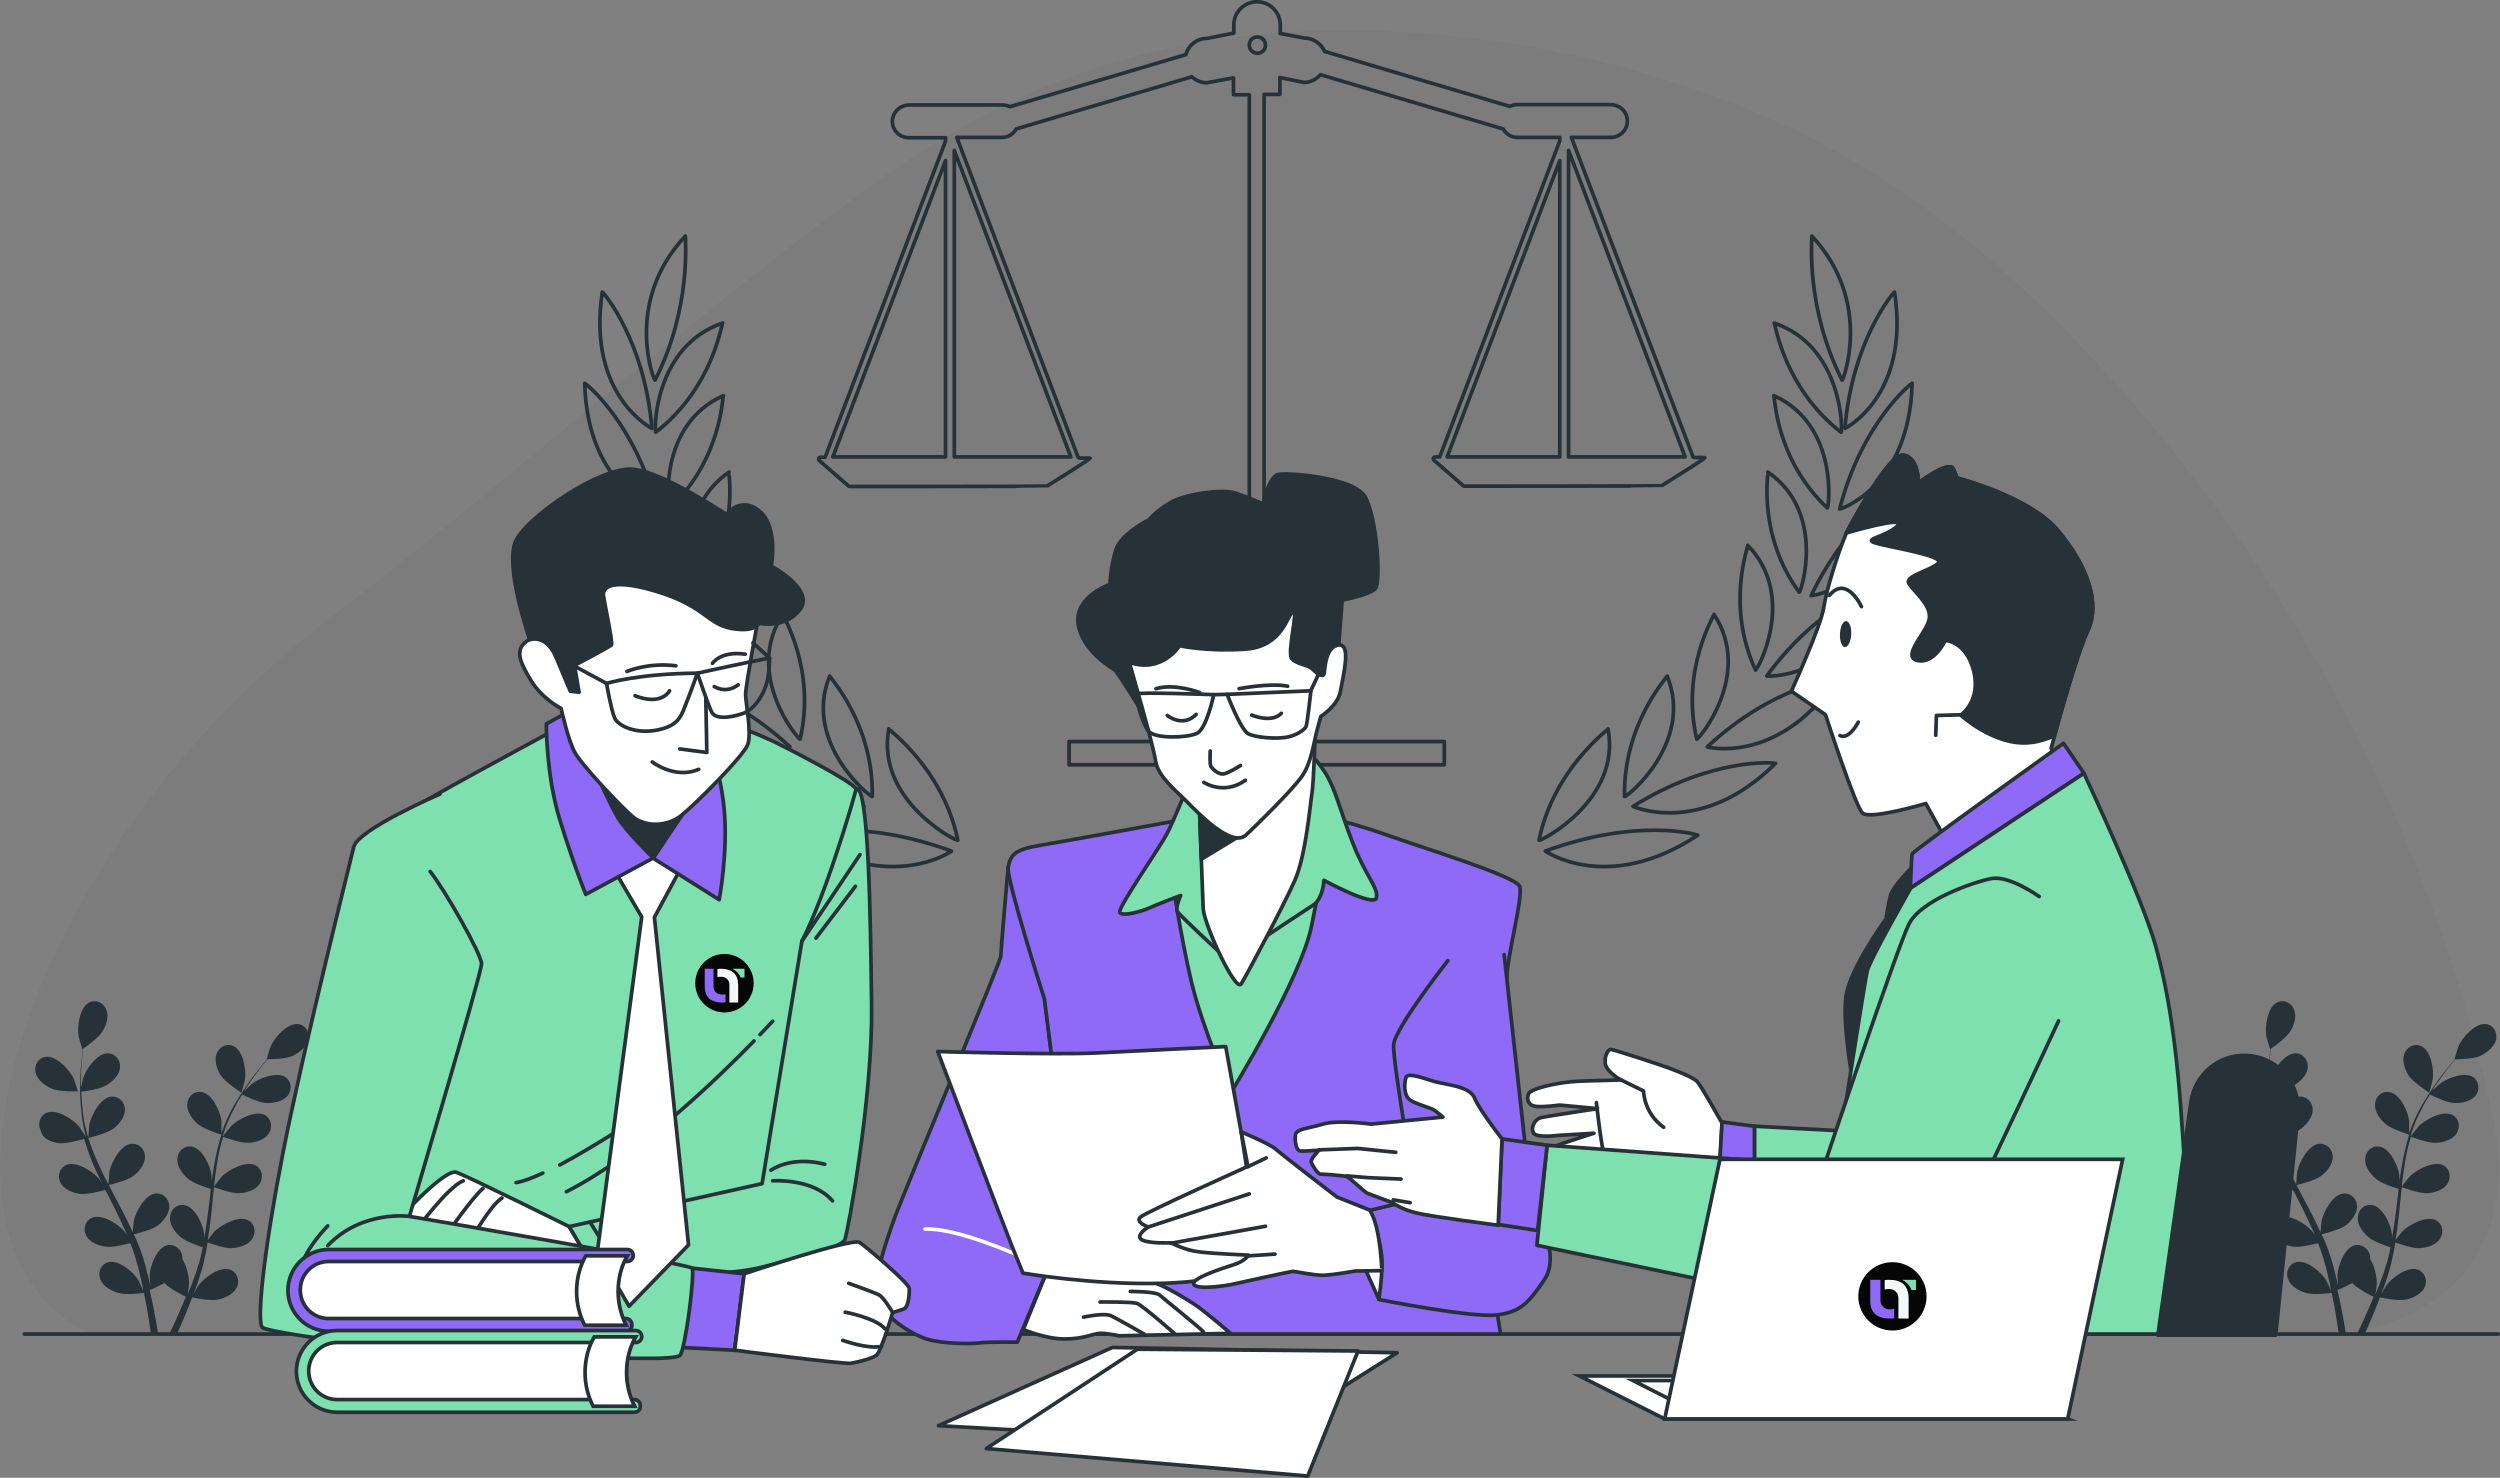 <svg width="675" height="399" viewBox="0 0 675 399" fill="none" xmlns="http://www.w3.org/2000/svg">
<rect x="0" y="0" width="675" height="399" fill="#808080" stroke="none"/>
<g clip-path="url(#clip0_5409_25685)">
<g opacity="0.25">
<path opacity="0.17" d="M626.813 180.719C607.329 146.288 583.188 114.71 555.435 86.842C525.401 56.786 494.797 36.432 455.354 23.306C428.647 14.366 400.799 9.325 372.761 8.374C320.677 6.567 277.718 19.026 234.948 50.319C189.137 83.894 146.272 121.844 101.602 157.131C96.945 160.84 92.287 164.454 87.535 168.069C9.599 227.895 -28.228 334.327 24.426 360.293H630.9C630.9 360.293 686.025 357.344 672.434 298.089C662.929 256.429 647.437 217.052 626.813 180.719Z" fill="#263238"/>
</g>
<path d="M13.876 293.899C15.967 294.85 21.005 294.659 21.005 294.659C21.099 294.659 19.959 291.331 19.864 291.14C18.723 288.858 15.207 284.958 12.355 285.338C10.264 285.624 9.124 287.716 9.599 289.619C10.075 291.616 12.165 293.138 13.876 293.899Z" fill="#263238"/>
<path d="M15.683 308.644C17.869 308.929 22.336 307.597 22.716 307.502C23.476 310.07 24.332 312.543 25.472 315.111C26.138 316.538 26.803 317.965 27.468 319.391C27.088 318.821 26.708 318.25 26.613 318.155C24.902 316.158 20.53 313.399 17.869 314.541C15.968 315.397 15.398 317.679 16.348 319.391C17.299 321.199 19.675 322.055 21.576 322.34C23.476 322.625 27.373 321.579 28.419 321.294C28.704 321.864 28.989 322.34 29.274 322.911C30.605 325.479 31.935 328.142 33.076 330.71C33.551 331.661 33.931 332.517 34.311 333.468C33.931 332.897 33.646 332.517 33.551 332.422C31.84 330.425 27.468 327.666 24.807 328.808C22.906 329.664 22.336 331.946 23.286 333.658C24.237 335.466 26.613 336.322 28.514 336.607C30.32 336.892 33.931 335.941 35.167 335.656C35.547 336.607 35.927 337.558 36.212 338.509C36.402 339.175 36.688 339.746 36.782 340.411C36.973 341.077 37.163 341.743 37.353 342.314C37.638 343.55 37.923 344.787 38.208 346.023C38.398 346.879 38.588 347.64 38.683 348.496C38.303 347.545 37.448 345.833 37.353 345.643C36.022 343.455 32.03 340.031 29.274 340.792C27.278 341.267 26.328 343.455 27.088 345.357C27.753 347.26 29.939 348.496 31.84 349.067C33.836 349.733 38.398 349.162 38.873 349.067C39.159 350.398 39.349 351.73 39.634 352.966C40.109 355.725 40.489 358.103 40.774 360.195H42.675C42.39 358.007 41.915 355.534 41.345 352.586C41.059 351.254 40.774 349.733 40.394 348.306C40.774 348.211 42.675 347.355 44.386 346.404C45.907 348.021 49.613 349.923 50.184 350.113C49.709 351.349 49.138 352.586 48.663 353.727C47.617 356.105 46.667 358.293 45.717 360.1H47.808C48.568 358.388 49.423 356.486 50.279 354.393C50.849 353.062 51.324 351.73 51.895 350.303C52.465 350.398 56.837 351.349 58.928 350.874C60.829 350.493 63.11 349.352 63.965 347.545C64.82 345.738 64.06 343.455 62.064 342.789C59.308 341.838 55.126 344.977 53.605 347.069C53.51 347.164 52.655 348.591 52.18 349.542C52.37 348.972 52.655 348.401 52.845 347.83C53.32 346.594 53.7 345.452 54.081 344.121C54.271 343.455 54.461 342.884 54.651 342.219C54.841 341.553 55.031 340.887 55.126 340.221C55.506 338.699 55.791 337.082 56.076 335.466C57.122 335.846 60.829 337.178 62.73 336.987C64.63 336.892 67.102 336.131 68.147 334.419C69.192 332.707 68.812 330.425 67.006 329.473C64.44 328.142 59.878 330.615 57.977 332.422C57.882 332.517 56.742 333.944 56.076 334.8C56.267 333.849 56.361 332.897 56.552 331.851C56.932 328.998 57.217 326.049 57.502 323.196C57.597 322.34 57.692 321.389 57.787 320.533C58.167 320.628 62.539 322.34 64.725 322.15C66.626 322.055 69.097 321.294 70.143 319.582C71.188 317.87 70.808 315.587 69.002 314.636C66.436 313.304 61.874 315.777 59.973 317.584C59.878 317.679 58.167 319.772 57.787 320.343C57.977 318.345 58.262 316.443 58.547 314.541C58.928 311.877 59.498 309.309 60.258 306.932C60.448 307.027 65.01 308.739 67.197 308.549C69.097 308.453 71.569 307.692 72.614 305.98C73.659 304.268 73.279 301.986 71.474 301.035C68.907 299.703 64.345 302.176 62.444 303.983C62.254 304.173 60.544 306.361 60.163 306.836C60.163 306.646 60.258 306.551 60.258 306.361C61.019 303.793 62.159 301.32 63.3 299.132C63.965 297.801 64.63 296.659 65.391 295.518C66.246 295.898 69.953 297.801 71.949 297.801C73.85 297.896 76.321 297.42 77.651 295.898C78.887 294.377 78.792 291.999 77.081 290.857C74.705 289.241 69.858 291.143 67.862 292.76C67.767 292.855 66.721 293.901 65.961 294.567C66.246 294.091 66.626 293.521 66.911 293.045C68.147 291.238 69.382 289.621 70.428 288.194C71.093 287.433 71.664 286.672 72.234 286.007C73.279 286.007 77.366 285.912 79.077 285.056C80.788 284.2 82.784 282.678 83.259 280.68C83.639 278.683 82.499 276.686 80.408 276.495C77.556 276.21 74.135 280.11 73.089 282.487C72.994 282.678 71.949 286.007 72.044 286.007H72.139C71.569 286.577 70.998 287.338 70.428 288.004C69.287 289.431 68.052 290.953 66.816 292.76C65.581 294.567 64.25 296.564 63.015 298.752C61.779 300.939 60.639 303.412 59.783 305.98V306.076C59.783 305.22 59.783 302.842 59.783 302.651C59.498 300.083 57.312 295.328 54.461 294.852C52.37 294.472 50.659 296.089 50.564 298.086C50.374 300.083 51.895 302.176 53.32 303.412C54.936 304.839 59.403 306.266 59.783 306.361C59.023 308.834 58.357 311.497 57.882 314.255C57.597 315.777 57.407 317.394 57.122 318.916C57.122 318.155 57.122 317.489 57.122 317.394C56.837 314.826 54.651 310.07 51.799 309.595C49.709 309.214 47.998 310.831 47.903 312.829C47.713 314.826 49.233 316.918 50.659 318.155C52.085 319.487 55.886 320.723 56.932 321.008C56.837 321.579 56.742 322.245 56.742 322.815C56.361 325.669 56.076 328.617 55.601 331.471C55.411 332.422 55.316 333.468 55.126 334.419C55.126 333.754 55.126 333.183 55.126 333.183C54.841 330.615 52.655 325.859 49.803 325.384C47.713 325.003 46.002 326.62 45.907 328.617C45.717 330.615 47.237 332.707 48.663 333.944C50.089 335.18 53.605 336.417 54.746 336.797C54.556 337.748 54.366 338.795 54.081 339.746C53.89 340.411 53.795 341.077 53.51 341.648C53.32 342.314 53.13 342.884 52.94 343.55C52.465 344.787 52.085 346.023 51.609 347.164C51.324 347.925 50.944 348.686 50.659 349.542C50.849 348.591 51.039 346.594 51.039 346.404C51.039 344.692 50.469 341.933 49.233 339.936C49.233 339.651 49.233 339.46 49.233 339.175C48.948 337.178 47.047 335.751 45.051 336.226C42.295 336.987 40.489 341.838 40.394 344.406C40.394 344.596 40.489 346.213 40.584 347.26C40.489 346.689 40.299 346.023 40.204 345.452C39.919 344.216 39.539 342.98 39.254 341.648C39.064 340.982 38.873 340.411 38.683 339.746C38.493 339.08 38.208 338.414 38.018 337.748C37.448 336.226 36.878 334.705 36.117 333.278C37.163 332.993 41.059 332.041 42.58 330.9C44.101 329.759 45.717 327.761 45.717 325.764C45.717 323.767 44.101 322.055 42.01 322.245C39.159 322.53 36.688 327.096 36.117 329.664C36.117 329.854 35.927 331.661 35.832 332.707C35.452 331.851 34.977 330.9 34.596 330.044C33.361 327.476 31.935 324.908 30.605 322.34C30.224 321.579 29.749 320.723 29.369 319.962C29.749 319.867 34.311 318.821 36.022 317.489C37.543 316.348 39.159 314.35 39.159 312.353C39.159 310.356 37.543 308.644 35.452 308.834C32.601 309.119 30.13 313.685 29.559 316.253C29.559 316.443 29.274 319.106 29.274 319.772C28.324 318.06 27.468 316.253 26.708 314.541C25.567 312.163 24.617 309.69 23.857 307.217C24.047 307.217 28.799 306.076 30.605 304.744C32.125 303.603 33.741 301.605 33.741 299.608C33.741 297.61 32.125 295.898 30.034 296.089C27.183 296.374 24.712 300.939 24.142 303.508C24.142 303.698 23.857 306.551 23.857 307.122C23.857 306.932 23.762 306.836 23.666 306.646C22.906 304.078 22.431 301.415 22.241 298.942C22.051 297.515 22.051 296.089 21.956 294.757C22.906 294.662 26.993 294.091 28.704 293.045C30.32 292.094 32.22 290.287 32.41 288.289C32.601 286.292 31.175 284.39 29.084 284.39C26.233 284.39 23.191 288.67 22.431 291.143C22.431 291.238 22.051 292.665 21.861 293.711C21.861 293.14 21.861 292.474 21.861 291.904C21.861 289.716 21.956 287.719 22.146 285.912C22.241 284.865 22.336 284.009 22.431 283.153C23.286 282.583 26.613 280.205 27.658 278.493C28.704 276.876 29.464 274.498 28.704 272.596C27.944 270.693 25.852 269.742 24.047 270.693C21.48 272.025 20.815 277.161 21.195 279.729C21.195 279.919 22.241 283.343 22.241 283.248C22.241 283.248 22.241 283.248 22.336 283.248C22.241 284.104 22.146 284.96 22.051 285.912C21.861 287.719 21.671 289.716 21.671 291.904C21.576 294.091 21.576 296.469 21.861 299.037C22.051 301.51 22.431 304.173 23.191 306.836V306.932C22.716 306.171 21.386 304.268 21.29 304.078C19.58 302.081 15.208 299.323 12.546 300.464C10.646 301.32 10.075 303.603 11.026 305.315C11.406 307.407 13.782 308.358 15.683 308.644Z" fill="#263238"/>
<path d="M65.2 295.045C65.2 295.045 66.15 291.716 66.15 291.431C66.53 288.863 65.675 283.727 63.109 282.49C61.208 281.539 59.117 282.681 58.452 284.583C57.786 286.485 58.642 288.863 59.687 290.48C60.923 292.287 65.2 295.045 65.2 295.045Z" fill="#263238"/>
<path d="M604.573 293.899C606.664 294.85 611.702 294.659 611.702 294.659C611.797 294.659 610.656 291.331 610.561 291.14C609.421 288.858 605.904 284.958 603.053 285.338C600.962 285.624 599.821 287.716 600.296 289.619C600.867 291.616 602.863 293.138 604.573 293.899Z" fill="#263238"/>
<path d="M606.38 308.644C608.566 308.929 613.033 307.597 613.413 307.502C614.174 310.07 615.029 312.543 616.17 315.111C616.835 316.538 617.5 317.965 618.166 319.391C617.785 318.821 617.405 318.25 617.31 318.155C615.599 316.158 611.227 313.399 608.566 314.541C606.665 315.397 606.095 317.679 607.045 319.391C607.996 321.199 610.372 322.055 612.273 322.34C614.174 322.625 618.071 321.579 619.116 321.294C619.401 321.864 619.686 322.34 619.971 322.911C621.302 325.479 622.633 328.142 623.773 330.71C624.248 331.661 624.628 332.517 625.009 333.468C624.628 332.897 624.343 332.517 624.248 332.422C622.538 330.425 618.166 327.666 615.504 328.808C613.603 329.664 613.033 331.946 613.984 333.658C614.934 335.466 617.31 336.322 619.211 336.607C621.017 336.892 624.629 335.941 625.864 335.656C626.244 336.607 626.624 337.558 626.91 338.509C627.1 339.175 627.385 339.746 627.48 340.411C627.67 341.077 627.86 341.743 628.05 342.314C628.335 343.55 628.62 344.787 628.905 346.023C629.096 346.879 629.286 347.64 629.381 348.496C629.001 347.545 628.145 345.833 628.05 345.643C626.719 343.455 622.728 340.031 619.971 340.792C617.975 341.267 617.025 343.455 617.785 345.357C618.451 347.26 620.637 348.496 622.538 349.067C624.533 349.733 629.096 349.162 629.571 349.067C629.856 350.398 630.046 351.73 630.331 352.966C630.806 355.725 631.187 358.103 631.472 360.195H633.373C633.087 358.007 632.612 355.534 632.042 352.586C631.757 351.254 631.472 349.733 631.091 348.306C631.472 348.211 633.373 347.355 635.083 346.404C636.604 348.021 640.311 349.923 640.881 350.113C640.406 351.349 639.836 352.586 639.36 353.727C638.315 356.105 637.364 358.293 636.414 360.1H638.505C639.265 358.388 640.121 356.486 640.976 354.393C641.546 353.062 642.021 351.73 642.592 350.303C643.162 350.398 647.534 351.349 649.625 350.874C651.526 350.493 653.807 349.352 654.662 347.545C655.518 345.738 654.757 343.455 652.761 342.789C650.005 341.838 645.823 344.977 644.303 347.069C644.208 347.164 643.352 348.591 642.877 349.542C643.067 348.972 643.352 348.401 643.542 347.83C644.017 346.594 644.398 345.452 644.778 344.121C644.968 343.455 645.158 342.884 645.348 342.219C645.538 341.553 645.728 340.887 645.823 340.221C646.203 338.699 646.489 337.082 646.774 335.466C647.819 335.846 651.526 337.178 653.427 336.987C655.328 336.892 657.799 336.131 658.844 334.419C659.89 332.707 659.51 330.425 657.704 329.473C655.138 328.142 650.575 330.615 648.675 332.422C648.58 332.517 647.439 333.944 646.774 334.8C646.964 333.849 647.059 332.897 647.249 331.851C647.629 328.998 647.914 326.049 648.199 323.196C648.294 322.34 648.389 321.389 648.484 320.533C648.865 320.628 653.237 322.34 655.423 322.15C657.324 322.055 659.795 321.294 660.84 319.582C661.886 317.87 661.505 315.587 659.7 314.636C657.133 313.304 652.571 315.777 650.67 317.584C650.575 317.679 648.865 319.772 648.484 320.343C648.675 318.345 648.96 316.443 649.245 314.541C649.625 311.877 650.195 309.309 650.956 306.932C651.146 307.027 655.708 308.739 657.894 308.549C659.795 308.453 662.266 307.692 663.311 305.98C664.357 304.268 663.977 301.986 662.171 301.035C659.605 299.703 655.042 302.176 653.142 303.983C652.952 304.173 651.241 306.361 650.861 306.836C650.861 306.646 650.956 306.551 650.956 306.361C651.716 303.793 652.856 301.32 653.997 299.132C654.662 297.801 655.328 296.659 656.088 295.518C656.943 295.898 660.65 297.801 662.646 297.801C664.547 297.896 667.018 297.42 668.349 295.898C669.584 294.377 669.489 291.999 667.778 290.857C665.402 289.241 660.555 291.143 658.559 292.76C658.464 292.855 657.419 293.901 656.658 294.567C656.943 294.091 657.324 293.521 657.609 293.045C658.844 291.238 660.08 289.621 661.125 288.194C661.791 287.433 662.361 286.672 662.931 286.007C663.977 286.007 668.063 285.912 669.774 285.056C671.485 284.2 673.481 282.678 673.956 280.68C674.336 278.683 673.196 276.686 671.105 276.495C668.254 276.21 664.832 280.11 663.787 282.487C663.691 282.678 662.646 286.007 662.741 286.007H662.836C662.266 286.577 661.696 287.338 661.125 288.004C659.985 289.431 658.749 290.953 657.514 292.76C656.278 294.567 654.947 296.564 653.712 298.752C652.476 300.939 651.336 303.412 650.48 305.98V306.076C650.48 305.22 650.48 302.842 650.48 302.651C650.195 300.083 648.009 295.328 645.158 294.852C643.067 294.472 641.356 296.089 641.261 298.086C641.071 300.083 642.592 302.176 644.017 303.412C645.633 304.839 650.1 306.266 650.48 306.361C649.72 308.834 649.055 311.497 648.58 314.255C648.294 315.777 648.104 317.394 647.819 318.916C647.819 318.155 647.819 317.489 647.819 317.394C647.534 314.826 645.348 310.07 642.497 309.595C640.406 309.214 638.695 310.831 638.6 312.829C638.41 314.826 639.931 316.918 641.356 318.155C642.782 319.487 646.584 320.723 647.629 321.008C647.534 321.579 647.439 322.245 647.439 322.815C647.059 325.669 646.774 328.617 646.298 331.471C646.108 332.422 646.013 333.468 645.823 334.419C645.823 333.754 645.823 333.183 645.823 333.183C645.538 330.615 643.352 325.859 640.501 325.384C638.41 325.003 636.699 326.62 636.604 328.617C636.414 330.615 637.935 332.707 639.36 333.944C640.786 335.18 644.303 336.417 645.443 336.797C645.253 337.748 645.063 338.795 644.778 339.746C644.588 340.411 644.493 341.077 644.207 341.648C644.017 342.314 643.827 342.884 643.637 343.55C643.162 344.787 642.782 346.023 642.307 347.164C642.021 347.925 641.641 348.686 641.356 349.542C641.546 348.591 641.736 346.594 641.736 346.404C641.736 344.692 641.166 341.933 639.931 339.936C639.931 339.651 639.931 339.46 639.931 339.175C639.645 337.178 637.745 335.751 635.749 336.226C632.992 336.987 631.187 341.838 631.091 344.406C631.091 344.596 631.187 346.213 631.282 347.26C631.187 346.689 630.996 346.023 630.901 345.452C630.616 344.216 630.236 342.98 629.951 341.648C629.761 340.982 629.571 340.411 629.381 339.746C629.191 339.08 628.905 338.414 628.715 337.748C628.145 336.226 627.575 334.705 626.815 333.278C627.86 332.993 631.757 332.041 633.277 330.9C634.798 329.759 636.414 327.761 636.414 325.764C636.414 323.767 634.798 322.055 632.707 322.245C629.856 322.53 627.385 327.096 626.815 329.664C626.815 329.854 626.624 331.661 626.529 332.707C626.149 331.851 625.674 330.9 625.294 330.044C624.058 327.476 622.633 324.908 621.302 322.34C620.922 321.579 620.447 320.723 620.066 319.962C620.447 319.867 625.009 318.821 626.719 317.489C628.24 316.348 629.856 314.35 629.856 312.353C629.856 310.356 628.24 308.644 626.149 308.834C623.298 309.119 620.827 313.685 620.256 316.253C620.256 316.443 619.971 319.106 619.971 319.772C619.021 318.06 618.166 316.253 617.405 314.541C616.265 312.163 615.314 309.69 614.554 307.217C614.744 307.217 619.496 306.076 621.302 304.744C622.823 303.603 624.438 301.605 624.438 299.608C624.438 297.61 622.823 295.898 620.732 296.089C617.88 296.374 615.409 300.939 614.839 303.508C614.839 303.698 614.554 306.551 614.554 307.122C614.554 306.932 614.459 306.836 614.364 306.646C613.603 304.078 613.128 301.415 612.938 298.942C612.748 297.515 612.748 296.089 612.653 294.757C613.603 294.662 617.69 294.091 619.401 293.045C621.017 292.094 622.918 290.287 623.108 288.289C623.298 286.292 621.872 284.39 619.781 284.39C616.93 284.39 613.889 288.67 613.128 291.143C613.128 291.238 612.748 292.665 612.558 293.711C612.558 293.14 612.558 292.474 612.558 291.904C612.558 289.716 612.653 287.719 612.843 285.912C612.938 284.865 613.033 284.009 613.128 283.153C613.984 282.583 617.31 280.205 618.356 278.493C619.401 276.876 620.161 274.498 619.401 272.596C618.641 270.693 616.55 269.742 614.744 270.693C612.178 272.025 611.512 277.161 611.893 279.729C611.893 279.919 612.938 283.343 612.938 283.248C612.938 283.248 612.938 283.248 613.033 283.248C612.938 284.104 612.843 284.96 612.748 285.912C612.558 287.719 612.368 289.716 612.368 291.904C612.273 294.091 612.273 296.469 612.558 299.037C612.748 301.51 613.128 304.173 613.889 306.836V306.932C613.413 306.171 612.083 304.268 611.988 304.078C610.277 302.081 605.905 299.323 603.244 300.464C601.343 301.32 600.773 303.603 601.723 305.315C602.103 307.407 604.479 308.358 606.38 308.644Z" fill="#263238"/>
<path d="M655.897 295.045C655.897 295.045 656.847 291.716 656.847 291.431C657.227 288.863 656.372 283.727 653.806 282.49C651.905 281.539 649.814 282.681 649.149 284.583C648.483 286.485 649.339 288.863 650.384 290.48C651.62 292.287 655.897 295.045 655.897 295.045Z" fill="#263238"/>
<path d="M6.559 360.195H674.525" stroke="#263238" stroke-miterlimit="10" stroke-linecap="round" stroke-linejoin="round"/>
<path d="M511.524 78.852C511.143 79.042 500.118 91.977 498.122 115.66C497.647 115.946 515.896 107.29 511.524 78.852Z" stroke="#263238" stroke-miterlimit="10" stroke-linecap="round" stroke-linejoin="round"/>
<path d="M489.188 63.727C489.283 64.392 487.382 82.939 497.362 102.628C497.362 103.484 506.106 81.798 489.188 63.727Z" stroke="#263238" stroke-miterlimit="10" stroke-linecap="round" stroke-linejoin="round"/>
<path d="M479.02 87.219C479.4 87.599 481.681 104.72 497.078 116.704C497.553 117.084 497.838 93.591 479.02 87.219Z" stroke="#263238" stroke-miterlimit="10" stroke-linecap="round" stroke-linejoin="round"/>
<path d="M516.279 103.484C515.804 103.675 502.688 114.232 496.7 137.44C496.13 137.725 515.519 132.113 516.279 103.484Z" stroke="#263238" stroke-miterlimit="10" stroke-linecap="round" stroke-linejoin="round"/>
<path d="M478.926 106.812C479.211 107.098 479.401 124.028 493.372 137.154C493.753 137.534 496.699 114.802 478.926 106.812Z" stroke="#263238" stroke-miterlimit="10" stroke-linecap="round" stroke-linejoin="round"/>
<path d="M514.662 131.352C514.187 131.447 499.36 139.151 489 160.837C488.43 160.932 508.484 159.125 514.662 131.352Z" stroke="#263238" stroke-miterlimit="10" stroke-linecap="round" stroke-linejoin="round"/>
<path d="M477.31 127.453C477.5 127.738 474.459 144.383 485.769 159.887C486.149 160.362 493.372 138.486 477.31 127.453Z" stroke="#263238" stroke-miterlimit="10" stroke-linecap="round" stroke-linejoin="round"/>
<path d="M507.82 158.266C507.345 158.266 491.282 162.926 477.026 182.519C476.361 182.519 496.51 184.327 507.82 158.266Z" stroke="#263238" stroke-miterlimit="10" stroke-linecap="round" stroke-linejoin="round"/>
<path d="M471.893 147.234C472.083 147.615 465.905 163.309 473.984 180.904C474.269 181.38 485.484 161.216 471.893 147.234Z" stroke="#263238" stroke-miterlimit="10" stroke-linecap="round" stroke-linejoin="round"/>
<path d="M496.032 183.379C495.557 183.284 479.019 184.901 460.961 201.64C460.2 201.545 479.875 207.062 496.032 183.379Z" stroke="#263238" stroke-miterlimit="10" stroke-linecap="round" stroke-linejoin="round"/>
<path d="M462.768 165.875C462.863 166.255 453.738 180.713 458.11 199.545C458.396 200.021 473.507 182.139 462.768 165.875Z" stroke="#263238" stroke-miterlimit="10" stroke-linecap="round" stroke-linejoin="round"/>
<path d="M479.401 206.108C478.925 205.917 462.388 204.396 440.908 217.711C440.243 217.426 458.871 226.462 479.401 206.108Z" stroke="#263238" stroke-miterlimit="10" stroke-linecap="round" stroke-linejoin="round"/>
<path d="M450.126 182.523C450.126 182.904 438.246 195.554 438.626 215.052C438.816 215.623 457.54 200.69 450.126 182.523Z" stroke="#263238" stroke-miterlimit="10" stroke-linecap="round" stroke-linejoin="round"/>
<path d="M458.396 225.512C457.921 225.227 441.954 220.756 417.242 229.792C416.672 229.412 433.685 241.871 458.396 225.512Z" stroke="#263238" stroke-miterlimit="10" stroke-linecap="round" stroke-linejoin="round"/>
<path d="M434.16 196.789C434.16 197.17 419.523 207.537 415.531 226.845C415.626 227.416 437.866 216.097 434.16 196.789Z" stroke="#263238" stroke-miterlimit="10" stroke-linecap="round" stroke-linejoin="round"/>
<path d="M162.619 78.852C162.999 79.042 174.024 91.977 176.02 115.66C176.59 115.946 158.342 107.29 162.619 78.852Z" stroke="#263238" stroke-miterlimit="10" stroke-linecap="round" stroke-linejoin="round"/>
<path d="M185.049 63.727C184.954 64.392 186.855 82.939 176.875 102.628C176.78 103.484 168.036 81.798 185.049 63.727Z" stroke="#263238" stroke-miterlimit="10" stroke-linecap="round" stroke-linejoin="round"/>
<path d="M195.123 87.219C194.743 87.599 192.462 104.72 177.065 116.704C176.59 117.084 176.305 93.591 195.123 87.219Z" stroke="#263238" stroke-miterlimit="10" stroke-linecap="round" stroke-linejoin="round"/>
<path d="M157.867 103.484C158.342 103.675 171.458 114.232 177.446 137.44C178.016 137.725 158.628 132.113 157.867 103.484Z" stroke="#263238" stroke-miterlimit="10" stroke-linecap="round" stroke-linejoin="round"/>
<path d="M195.315 106.812C195.029 107.098 194.839 124.028 180.868 137.154C180.393 137.534 177.446 114.802 195.315 106.812Z" stroke="#263238" stroke-miterlimit="10" stroke-linecap="round" stroke-linejoin="round"/>
<path d="M159.482 131.352C159.958 131.447 174.784 139.151 185.144 160.837C185.714 160.932 165.66 159.125 159.482 131.352Z" stroke="#263238" stroke-miterlimit="10" stroke-linecap="round" stroke-linejoin="round"/>
<path d="M196.835 127.453C196.645 127.738 199.686 144.383 188.376 159.887C187.996 160.362 180.868 138.486 196.835 127.453Z" stroke="#263238" stroke-miterlimit="10" stroke-linecap="round" stroke-linejoin="round"/>
<path d="M166.326 158.266C166.801 158.266 182.864 162.926 197.12 182.519C197.786 182.519 177.636 184.327 166.326 158.266Z" stroke="#263238" stroke-miterlimit="10" stroke-linecap="round" stroke-linejoin="round"/>
<path d="M202.252 147.234C202.062 147.615 208.24 163.309 200.162 180.904C199.876 181.38 188.661 161.216 202.252 147.234Z" stroke="#263238" stroke-miterlimit="10" stroke-linecap="round" stroke-linejoin="round"/>
<path d="M178.207 183.379C178.682 183.284 195.22 184.901 213.278 201.64C213.943 201.545 194.269 207.062 178.207 183.379Z" stroke="#263238" stroke-miterlimit="10" stroke-linecap="round" stroke-linejoin="round"/>
<path d="M211.377 165.875C211.282 166.255 220.406 180.713 216.034 199.545C215.749 200.021 200.637 182.139 211.377 165.875Z" stroke="#263238" stroke-miterlimit="10" stroke-linecap="round" stroke-linejoin="round"/>
<path d="M194.744 206.108C195.219 205.917 211.757 204.396 233.237 217.711C233.902 217.426 215.369 226.462 194.744 206.108Z" stroke="#263238" stroke-miterlimit="10" stroke-linecap="round" stroke-linejoin="round"/>
<path d="M224.018 182.523C224.018 182.904 235.899 195.554 235.518 215.052C235.423 215.623 216.605 200.69 224.018 182.523Z" stroke="#263238" stroke-miterlimit="10" stroke-linecap="round" stroke-linejoin="round"/>
<path d="M215.748 225.512C216.223 225.227 232.191 220.756 256.902 229.792C257.567 229.412 240.459 241.871 215.748 225.512Z" stroke="#263238" stroke-miterlimit="10" stroke-linecap="round" stroke-linejoin="round"/>
<path d="M239.984 196.789C239.984 197.17 254.621 207.537 258.613 226.845C258.518 227.416 236.372 216.097 239.984 196.789Z" stroke="#263238" stroke-miterlimit="10" stroke-linecap="round" stroke-linejoin="round"/>
<path d="M457.159 123.458L424.274 37.095H434.919C437.675 37.095 439.861 34.622 439.291 31.769C438.911 29.676 436.915 28.25 434.824 28.25H409.637C408.877 28.25 408.212 28.44 407.641 28.725L357.648 13.887C356.698 11.795 354.607 10.273 352.136 10.273L345.673 9.037V6.754C345.673 3.33 342.917 0.477 339.4 0.477C335.978 0.477 333.127 3.235 333.127 6.754V8.942L325.904 10.368C323.147 10.368 320.866 12.175 320.201 14.743L272.679 28.82C272.109 28.535 271.349 28.345 270.683 28.345H245.497C243.406 28.345 241.505 29.771 241.03 31.864C240.46 34.717 242.646 37.19 245.402 37.19H255.286V38.141L222.781 123.458H221.546C221.356 123.458 221.166 123.553 221.071 123.743C220.976 123.934 221.071 124.124 221.166 124.314L229.149 131.257C229.244 131.352 229.339 131.352 229.434 131.352C229.434 131.352 282.564 131.352 282.659 131.257C282.659 131.257 294.254 124.029 294.349 123.743C294.444 123.553 291.213 123.838 291.118 123.553L258.328 37.095H270.588C272.204 37.095 273.63 36.144 274.39 34.812L321.817 20.736C322.862 21.687 324.288 22.353 325.809 22.353L333.032 21.021V25.587H337.309V192.891H331.606V200.214H288.647V206.492H389.963V200.214H347.003V192.891H341.301V25.491H345.578V20.926L352.041 22.258C353.847 22.258 355.462 21.401 356.508 20.165L405.835 34.812C406.596 36.144 408.021 37.095 409.637 37.095H421.138V38.046L388.728 123.363H387.492C387.302 123.363 387.112 123.458 387.017 123.648C386.922 123.838 387.017 124.029 387.112 124.219L395.096 131.162C395.191 131.257 395.286 131.257 395.381 131.257C395.381 131.257 448.51 131.257 448.605 131.162C448.605 131.162 460.2 123.934 460.295 123.648C460.486 123.363 457.254 123.648 457.159 123.458ZM255.286 123.363H224.872L255.286 43.373V123.363ZM257.662 123.363V40.614L289.122 123.363H257.662ZM339.495 14.363C338.259 14.363 337.309 13.412 337.309 12.175C337.309 10.939 338.259 9.988 339.495 9.988C340.731 9.988 341.681 10.939 341.681 12.175C341.681 13.412 340.731 14.363 339.495 14.363ZM421.138 123.363H390.724L421.138 43.373V123.363ZM423.514 123.363V40.614L454.973 123.363H423.514Z" stroke="#263238" stroke-miterlimit="10" stroke-linecap="round" stroke-linejoin="round"/>
<path d="M272.205 234.07C272.205 234.07 270.209 256.897 270.209 258.229C270.209 259.561 243.787 322.621 241.696 328.423C239.605 334.225 235.518 345.448 236.944 350.394C238.274 355.34 245.783 360.095 250.155 361.522C254.432 362.949 263.081 362.854 264.697 362.568C266.312 362.283 274.676 362.378 274.676 362.378L282.85 342.785L275.627 339.17L286.557 307.593L282.09 269.548L272.205 234.07Z" fill="#8E6AF7" stroke="#263238" stroke-miterlimit="10" stroke-linecap="round" stroke-linejoin="round"/>
<path d="M275.627 339.268C275.627 339.268 258.614 331.469 249.775 331.849" stroke="white" stroke-miterlimit="10" stroke-linecap="round" stroke-linejoin="round"/>
<path d="M290.073 333.371L287.887 360.193H405.17C400.988 335.844 400.988 316.821 400.988 316.821C400.988 316.821 406.881 269.455 406.881 263.843C406.881 258.232 411.348 242.062 410.303 239.304C409.162 236.546 384.451 229.032 373.806 225.227C363.161 221.423 347.954 218.094 347.954 218.094L320.201 221.137C320.201 221.137 287.601 227.13 280.663 228.271C273.63 229.412 272.775 231.124 272.204 234.168C271.634 237.307 281.994 269.74 281.994 269.74L290.073 333.371Z" fill="#8E6AF7" stroke="#263238" stroke-miterlimit="10" stroke-linecap="round" stroke-linejoin="round"/>
<path d="M316.59 237.969C316.59 237.969 318.776 252.712 321.627 264.886C324.478 277.061 332.272 295.132 332.272 295.132C332.272 295.132 351.281 264.221 354.132 249.954C356.983 235.592 357.839 231.216 357.839 231.216L316.78 230.836L316.59 237.969Z" fill="#7FE0AF" stroke="#263238" stroke-miterlimit="10" stroke-linecap="round" stroke-linejoin="round"/>
<path d="M320.962 211.531C320.962 211.531 317.065 221.328 315.069 225.132C313.073 228.937 301.763 245.106 302.333 246.342C302.999 247.674 308.701 245.867 310.222 245.201C311.743 244.44 318.776 241.777 318.776 241.777C318.776 241.777 317.255 245.106 317.92 246.152C318.586 247.198 329.041 256.9 329.041 256.9L337.309 256.995C337.309 256.995 338.64 255.378 340.161 254.047C341.681 252.715 351.946 246.152 354.607 244.345C357.269 242.538 357.459 237.687 357.459 237.687C357.459 237.687 370.955 245.011 371.62 242.443C372.285 239.78 368.769 236.641 365.252 227.605C361.736 218.569 360.5 212.672 357.649 208.392C354.797 204.112 353.752 203.922 353.752 203.922L320.962 211.531Z" fill="#7FE0AF" stroke="#263238" stroke-miterlimit="10" stroke-linecap="round" stroke-linejoin="round"/>
<path d="M323.814 217.144C323.814 217.144 324.67 241.207 324.86 245.297C325.05 249.482 333.604 268.124 335.125 265.651C336.645 263.178 346.53 244.631 349.571 237.783C352.613 230.935 353.753 217.048 354.228 214.195C354.704 211.342 355.084 198.406 355.084 198.406C355.084 198.406 343.679 215.717 339.116 218.285C334.554 220.948 323.814 217.144 323.814 217.144Z" fill="white" stroke="#263238" stroke-miterlimit="10" stroke-linecap="round" stroke-linejoin="round"/>
<path d="M338.166 223.608L324.385 231.978L323.814 217.141L338.166 223.608Z" fill="#263238" stroke="#263238" stroke-miterlimit="10" stroke-linecap="round" stroke-linejoin="round"/>
<path d="M282.849 342.883C282.849 342.883 308.701 346.212 310.602 346.117C312.503 346.022 320.581 350.777 323.528 352.87C326.474 355.057 332.272 360.003 332.272 360.003L302.143 360.669C302.143 360.669 298.721 359.908 296.915 360.003C295.11 360.098 292.639 361.525 287.411 361.525C282.184 361.525 276.291 358.957 276.291 358.957L282.849 342.883Z" fill="white" stroke="#263238" stroke-miterlimit="10" stroke-linecap="round" stroke-linejoin="round"/>
<path d="M292.543 355.628C292.543 355.628 298.151 354.391 299.956 355.247C301.762 356.103 308.89 360.193 308.89 360.193" stroke="#263238" stroke-miterlimit="10" stroke-linecap="round" stroke-linejoin="round"/>
<path d="M297.01 351.539C297.01 351.539 305.564 351.444 306.989 351.919C308.415 352.395 317.159 360.099 317.159 360.099" stroke="#263238" stroke-miterlimit="10" stroke-linecap="round" stroke-linejoin="round"/>
<path d="M305.184 348.688C305.184 348.688 312.027 348.688 313.072 349.639C314.118 350.59 324.192 358.674 324.953 359.626" stroke="#263238" stroke-miterlimit="10" stroke-linecap="round" stroke-linejoin="round"/>
<path d="M372.285 350.777L367.818 340.885L378.368 339.648C378.463 339.648 379.319 347.923 372.285 350.777Z" fill="white" stroke="#263238" stroke-miterlimit="10" stroke-linecap="round" stroke-linejoin="round"/>
<path d="M390.914 259.375C390.914 259.375 376.563 277.636 376.277 282.107C375.992 286.577 382.455 323.766 382.455 323.766L369.814 326.81C369.814 326.81 373.141 335.656 373.141 340.697C373.141 345.738 372.286 350.874 372.286 350.874C372.286 350.874 397.282 355.82 404.03 355.059C410.778 354.203 412.774 351.635 416.956 345.547C421.138 339.46 416.101 329.283 413.915 323.766C411.634 318.25 412.489 315.396 412.489 315.396L406.121 257.758" fill="#8E6AF7"/>
<path d="M390.914 259.375C390.914 259.375 376.563 277.636 376.277 282.107C375.992 286.577 382.455 323.766 382.455 323.766L369.814 326.81C369.814 326.81 373.141 335.656 373.141 340.697C373.141 345.738 372.286 350.874 372.286 350.874C372.286 350.874 397.282 355.82 404.03 355.059C410.778 354.203 412.774 351.635 416.956 345.547C421.138 339.46 416.101 329.283 413.915 323.766C411.634 318.25 412.489 315.396 412.489 315.396L406.121 257.758" stroke="#263238" stroke-miterlimit="10" stroke-linecap="round" stroke-linejoin="round"/>
<path d="M382.455 323.764C382.455 323.764 397.567 320.34 406.881 320.055L382.455 323.764Z" fill="white"/>
<path d="M382.455 323.764C382.455 323.764 397.567 320.34 406.881 320.055" stroke="#263238" stroke-miterlimit="10" stroke-linecap="round" stroke-linejoin="round"/>
<path d="M335.123 305.698L330.941 282.586C330.941 282.586 306.705 283.727 295.965 284.298C285.225 284.869 253.195 283.918 253.195 283.918C253.195 283.918 271.634 332.615 273.25 336.515C274.865 340.415 276.196 343.744 276.196 343.744C276.196 343.744 294.919 346.978 313.548 346.502C332.272 346.026 340.635 341.461 340.635 341.461L335.123 305.698Z" fill="white" stroke="#263238" stroke-miterlimit="10" stroke-linecap="round" stroke-linejoin="round"/>
<path d="M369.814 326.717L360.975 323.198C360.975 323.198 345.863 311.594 344.437 310.262C343.011 308.931 335.123 305.602 335.123 305.602L336.929 314.923C336.929 314.923 309.841 327.097 308.035 328.524C306.23 329.951 310.031 331.282 310.031 331.282C310.031 331.282 306.42 333.565 308.226 334.706C310.031 335.848 316.209 335.562 316.209 335.562C316.209 335.562 320.011 337.655 324.003 338.035C327.995 338.511 337.119 338.891 337.119 338.891C337.119 338.891 336.168 340.508 333.127 341.459C330.181 342.41 321.151 345.264 322.387 346.881C323.623 348.403 332.177 346.881 332.177 346.881C332.177 346.881 348.524 343.266 349.094 343.266C349.665 343.266 354.892 344.408 357.458 344.313C360.024 344.218 366.012 343.171 366.012 343.171L373.14 343.076C373.045 343.266 372.855 331.282 369.814 326.717Z" fill="white" stroke="#263238" stroke-miterlimit="10" stroke-linecap="round" stroke-linejoin="round"/>
<path d="M336.928 315.018L341.87 312.641" stroke="#263238" stroke-miterlimit="10" stroke-linecap="round" stroke-linejoin="round"/>
<path d="M310.031 331.284L337.309 322.344" stroke="#263238" stroke-miterlimit="10" stroke-linecap="round" stroke-linejoin="round"/>
<path d="M316.209 335.659L341.681 331.094" stroke="#263238" stroke-miterlimit="10" stroke-linecap="round" stroke-linejoin="round"/>
<path d="M337.023 339.085L344.247 338.609" stroke="#263238" stroke-miterlimit="10" stroke-linecap="round" stroke-linejoin="round"/>
<path d="M340.732 137.531C340.732 137.531 342.348 128.685 345.104 128.115C347.861 127.544 365.254 128.876 368.485 134.012C371.717 139.243 372.952 157.029 371.336 158.931C369.721 160.834 359.836 162.641 358.601 162.641C357.46 162.641 353.563 149.896 347.29 145.045C341.208 140.289 340.732 137.531 340.732 137.531Z" fill="#263238" stroke="#263238" stroke-miterlimit="10" stroke-linecap="round" stroke-linejoin="round"/>
<path d="M310.318 140.291C310.318 140.291 302.714 144.001 301.288 148.471C299.863 152.942 299.673 157.792 299.673 157.792C299.673 157.792 289.978 161.121 291.119 168.54C292.259 175.864 300.338 180.429 301.003 180.905C301.669 181.38 308.607 192.604 308.607 192.604L309.272 183.092C309.272 183.092 308.797 181.475 319.442 180.619C330.087 179.763 337.405 180.905 340.446 180.049C343.488 179.288 344.628 179.003 344.628 179.003C344.628 179.003 345.294 179.859 348.525 181.666C351.757 183.378 356.129 187.182 357.744 185.946C359.36 184.709 361.451 174.247 361.451 174.247C361.451 174.247 362.877 156.461 362.877 153.227C362.877 149.993 355.748 143.525 353.847 142.003C352.042 140.482 336.835 134.109 333.318 133.063C329.897 132.017 319.727 133.348 315.83 135.821C311.933 138.104 310.318 140.291 310.318 140.291Z" fill="#263238" stroke="#263238" stroke-miterlimit="10" stroke-linecap="round" stroke-linejoin="round"/>
<path d="M304.9 178.812C304.9 178.812 311.363 200.973 312.029 205.539C312.599 209.533 317.446 213.433 320.107 216.096C322.864 218.854 332.463 229.222 336.455 225.417C339.021 223.039 348.62 213.623 351.377 209.819C354.133 206.014 354.703 200.402 355.654 196.978C356.604 193.459 356.604 193.459 356.604 193.459C356.604 193.459 361.261 190.511 361.927 186.611C362.592 182.616 364.968 173.771 361.451 174.151C358.03 174.532 357.745 180.048 357.555 181.665C357.365 183.282 355.464 181.76 354.323 180.619C353.183 179.477 350.141 179.382 348.811 177.861C347.385 176.339 350.711 164.164 349.096 165.115C347.48 166.067 346.339 174.722 335.98 175.292C325.62 175.958 318.492 174.341 318.492 174.341C318.492 174.341 313.739 181.95 304.9 178.812Z" fill="white" stroke="#263238" stroke-miterlimit="10" stroke-linecap="round" stroke-linejoin="round"/>
<path d="M327.711 187.559C327.711 187.559 307.562 186.798 306.992 187.368C306.422 187.939 308.323 195.073 310.033 197.355C311.744 199.543 320.488 199.258 323.149 198.021C325.811 196.785 327.711 187.559 327.711 187.559Z" stroke="#263238" stroke-miterlimit="10" stroke-linecap="round" stroke-linejoin="round"/>
<path d="M331.322 187.467C331.322 187.467 334.934 196.978 337.025 198.119C339.116 199.166 344.438 199.546 347.29 199.071C350.141 198.595 352.232 196.978 352.612 196.217C352.992 195.456 353.943 186.516 353.943 186.516L331.322 187.467Z" stroke="#263238" stroke-miterlimit="10" stroke-linecap="round" stroke-linejoin="round"/>
<path d="M331.323 187.469L327.711 187.564" stroke="#263238" stroke-miterlimit="10" stroke-linecap="round" stroke-linejoin="round"/>
<path d="M353.943 186.422L357.555 178.812" stroke="#263238" stroke-miterlimit="10" stroke-linecap="round" stroke-linejoin="round"/>
<path d="M315.164 193.176C315.164 193.176 319.346 196.6 322.958 192.891" stroke="#263238" stroke-miterlimit="10" stroke-linecap="round" stroke-linejoin="round"/>
<path d="M337.975 193.077C337.975 193.077 343.297 195.36 345.958 192.602" stroke="#263238" stroke-miterlimit="10" stroke-linecap="round" stroke-linejoin="round"/>
<path d="M323.908 186.989C323.908 186.989 317.255 184.421 312.123 185.943" stroke="#263238" stroke-miterlimit="10" stroke-linecap="round" stroke-linejoin="round"/>
<path d="M334.553 185.942C334.553 185.942 342.917 184.325 347.669 185.276" stroke="#263238" stroke-miterlimit="10" stroke-linecap="round" stroke-linejoin="round"/>
<path d="M326.76 202.781C326.76 202.781 326.57 206.396 326.951 206.966C327.331 207.537 328.851 209.154 330.372 208.964C331.893 208.678 334.934 206.681 334.934 206.681" stroke="#263238" stroke-miterlimit="10" stroke-linecap="round" stroke-linejoin="round"/>
<path d="M325.049 211.243C325.049 211.243 330.371 214.857 336.264 210.672" stroke="#263238" stroke-miterlimit="10" stroke-linecap="round" stroke-linejoin="round"/>
<path d="M498.503 143.911C498.503 143.911 509.433 122.796 513.71 122.891C517.987 123.081 517.987 130.405 517.987 130.405C517.987 130.405 526.255 124.127 527.396 126.6C528.441 129.073 528.441 129.073 528.441 129.073C528.441 129.073 548.21 134.114 555.814 143.435C563.512 152.757 567.219 162.839 563.703 170.257C560.281 177.581 553.818 202.025 553.818 202.025L556.479 212.107L526.921 229.608L519.982 216.958C519.982 216.958 504.87 221.428 502.875 219.526C500.879 217.624 492.895 192.989 492.895 192.989L483.676 186.617C483.676 186.617 491.754 168.831 492.42 163.98C493.18 159.129 496.031 149.903 498.503 143.911Z" fill="white" stroke="#263238" stroke-miterlimit="10" stroke-linecap="round" stroke-linejoin="round"/>
<path d="M496.791 198.599C496.791 198.599 498.882 200.12 501.733 194.984" stroke="#263238" stroke-miterlimit="10" stroke-linecap="round" stroke-linejoin="round"/>
<path d="M498.502 143.911C498.502 143.911 509.432 122.796 513.709 122.891C517.986 123.081 517.986 130.405 517.986 130.405C517.986 130.405 526.255 124.127 527.395 126.6C528.441 129.073 528.441 129.073 528.441 129.073C528.441 129.073 548.21 134.114 555.813 143.435C563.512 152.757 567.218 162.839 563.702 170.257C561.041 175.964 556.574 191.753 554.673 198.696C552.582 199.552 550.301 200.313 548.115 200.503C538.61 201.55 529.391 193.085 529.391 193.085C529.391 193.085 534.904 189.375 532.908 181.195C530.817 173.016 525.209 172.921 525.209 172.921C525.209 172.921 522.263 179.388 517.701 178.342C513.139 177.201 520.647 170.448 520.932 166.833C521.312 163.219 516.75 159.7 515.42 157.607C514.089 155.515 521.027 154.183 523.308 152.091C525.494 149.998 509.717 147.716 506.296 146.574C502.779 145.528 509.337 144.957 512.283 142.009C515.23 138.965 498.502 143.911 498.502 143.911Z" fill="#263238" stroke="#263238" stroke-miterlimit="10" stroke-linecap="round" stroke-linejoin="round"/>
<path d="M496.792 171.116C496.697 173.018 497.267 174.635 498.122 174.73C498.978 174.73 499.738 173.208 499.833 171.306C499.928 169.404 499.358 167.787 498.502 167.692C497.647 167.597 496.887 169.118 496.792 171.116Z" fill="#263238"/>
<path d="M502.59 163.788C502.59 163.788 498.599 155.132 493.941 160.744" stroke="#263238" stroke-miterlimit="10" stroke-linecap="round" stroke-linejoin="round"/>
<path d="M529.488 192.992L522.835 193.182L522.645 198.509" stroke="#263238" stroke-miterlimit="10" stroke-linecap="round" stroke-linejoin="round"/>
<path d="M516.371 234.078C516.371 234.078 510.954 239.214 510.289 242.258C509.623 245.301 509.243 248.06 509.243 248.06C509.243 248.06 499.359 261.661 498.408 269.08C497.363 276.594 500.404 292.858 500.404 292.858L520.078 234.459L516.371 234.078Z" fill="#263238" stroke="#263238" stroke-miterlimit="10" stroke-linecap="round" stroke-linejoin="round"/>
<path d="M557.145 200.695C557.145 200.695 516.561 229.705 516.276 230.561C516.086 231.417 515.801 239.787 515.801 239.787L562.657 208.78L557.145 200.695Z" fill="#8E6AF7" stroke="#263238" stroke-miterlimit="10" stroke-linecap="round" stroke-linejoin="round"/>
<path d="M515.895 239.788C515.895 239.788 504.68 259.381 504.11 262.33C503.445 265.374 496.792 307.889 496.792 307.889L488.428 360.202H593.926C593.926 360.202 591.645 338.801 590.314 321.395C588.984 303.99 588.414 278.309 582.046 255.482C578.529 242.642 562.657 208.781 562.657 208.781L515.895 239.788Z" fill="#7FE0AF" stroke="#263238" stroke-miterlimit="10" stroke-linecap="round" stroke-linejoin="round"/>
<path d="M464.954 303.222C464.954 303.222 459.441 293.426 458.301 292.094C457.16 290.763 451.647 288.765 450.127 288.195C448.606 287.624 435.68 283.344 434.92 283.344C434.159 283.344 433.209 285.056 433.399 287.053C433.589 289.051 436.916 291.333 437.676 291.523C438.436 291.714 427.696 291.714 423.99 292.094C420.283 292.475 413.25 293.806 412.68 295.423C412.109 296.945 412.68 298.562 414.866 298.752C417.052 298.942 421.138 298.372 421.138 298.372L431.308 299.323C431.308 299.323 418.192 301.32 416.291 301.701C414.295 302.081 413.155 304.649 414.105 305.981C415.056 307.312 420.758 306.551 420.758 306.551L430.358 305.981C430.358 305.981 417.812 309.88 417.242 310.641C416.671 311.402 417.052 313.78 418.762 314.16C420.473 314.541 428.742 313.59 428.742 313.59L432.829 314.16C432.829 314.16 426.936 314.921 426.936 315.682C426.936 316.443 426.936 317.68 428.267 317.68C429.597 317.68 438.627 317.489 438.627 317.489C438.627 317.489 442.713 319.867 446.23 319.677C449.747 319.487 464.193 317.68 464.193 317.68L464.954 303.222Z" fill="white" stroke="#263238" stroke-miterlimit="10" stroke-linecap="round" stroke-linejoin="round"/>
<path d="M437.58 291.523L443.758 294.567C443.758 294.567 443.758 300.464 449.175 304.364" stroke="#263238" stroke-miterlimit="10" stroke-linecap="round" stroke-linejoin="round"/>
<path d="M431.023 297.703C431.023 297.703 432.354 309.782 433.304 312.731" stroke="#263238" stroke-miterlimit="10" stroke-linecap="round" stroke-linejoin="round"/>
<path d="M500.5 305.505L473.697 304.078V319.011L497.078 322.15L500.5 305.505Z" fill="#7FE0AF" stroke="#263238" stroke-miterlimit="10" stroke-linecap="round" stroke-linejoin="round"/>
<path d="M473.697 304.079L464.953 302.938L464.098 317.775L473.697 319.012V304.079Z" fill="#8E6AF7" stroke="#263238" stroke-miterlimit="10" stroke-linecap="round" stroke-linejoin="round"/>
<path d="M550.586 242.066C550.586 242.066 542.508 236.264 537.66 237.215C532.813 238.166 518.652 243.017 515.42 249.484C512.189 255.952 492.515 314.732 492.515 314.732L417.715 309.215L414.959 336.228C414.959 336.228 495.461 353.158 501.924 354.109C508.387 355.06 515.515 355.06 518.747 351.826C521.978 348.592 555.814 275.64 555.814 275.64" fill="#7FE0AF"/>
<path d="M550.586 242.066C550.586 242.066 542.508 236.264 537.66 237.215C532.813 238.166 518.652 243.017 515.42 249.484C512.189 255.952 492.515 314.732 492.515 314.732L417.715 309.215L414.959 336.228C414.959 336.228 495.461 353.158 501.924 354.109C508.387 355.06 515.515 355.06 518.747 351.826C521.978 348.592 555.814 275.64 555.814 275.64" stroke="#263238" stroke-miterlimit="10" stroke-linecap="round" stroke-linejoin="round"/>
<path d="M417.717 309.22L405.551 307.508L404.506 330.62L415.151 332.237L417.717 309.22Z" fill="#8E6AF7" stroke="#263238" stroke-miterlimit="10" stroke-linecap="round" stroke-linejoin="round"/>
<path d="M405.551 307.509C405.551 307.509 399.373 299.615 398.137 296.476C396.902 293.242 390.249 292.862 387.302 292.006C384.356 291.15 380.079 289.438 379.604 290.959C379.128 292.481 378.938 295.62 380.649 296.952C382.36 298.188 386.352 299.044 387.492 299.9C388.633 300.756 389.583 301.612 389.583 301.612L370.194 303.514C370.194 303.514 361.26 302.278 357.173 303.514C353.086 304.751 349.95 304.751 349.76 306.463C349.57 308.175 349.95 310.553 350.996 310.743C352.041 310.933 355.463 310.553 356.128 310.553C356.128 310.553 353.752 312.931 354.037 313.787C354.322 314.643 355.748 317.02 356.603 317.02C357.459 317.02 362.781 317.401 363.636 317.686C364.492 317.972 368.293 321.776 369.149 322.157C370.004 322.537 375.992 324.725 375.992 324.725C375.992 324.725 378.083 326.437 382.36 327.483C386.637 328.529 404.505 330.812 404.505 330.812L405.551 307.509Z" fill="white" stroke="#263238" stroke-miterlimit="10" stroke-linecap="round" stroke-linejoin="round"/>
<path d="M376.182 323.961C376.182 323.961 378.368 324.341 380.744 324.722" stroke="#263238" stroke-miterlimit="10" stroke-linecap="round" stroke-linejoin="round"/>
<path d="M356.129 310.459L366.584 310.078L376.848 311.124" stroke="#263238" stroke-miterlimit="10" stroke-linecap="round" stroke-linejoin="round"/>
<path d="M363.637 317.492L369.339 317.968L378.273 318.348" stroke="#263238" stroke-miterlimit="10" stroke-linecap="round" stroke-linejoin="round"/>
<path d="M614.457 360.389L620.445 300.943C621.3 292.573 614.837 285.249 606.473 284.964C599.06 284.679 592.597 290.1 591.551 297.519L582.617 360.484H614.457V360.389Z" fill="#263238" stroke="#263238" stroke-miterlimit="10" stroke-linecap="round" stroke-linejoin="round"/>
<path d="M149.599 197.168C149.599 197.168 110.631 218.092 109.015 219.804C107.304 221.517 97.705 346.02 97.705 346.02L215.749 330.041C215.749 330.041 228.01 275.351 230.196 253.284C232.477 231.218 231.812 214.954 231.146 213.051C230.481 211.149 212.803 202.113 208.716 200.116C204.629 198.214 198.451 195.836 198.451 195.836L149.599 197.168Z" fill="#7FE0AF" stroke="#263238" stroke-miterlimit="10" stroke-linecap="round" stroke-linejoin="round"/>
<path d="M203.584 281.055C193.985 290.946 172.315 311.966 152.926 321.763" stroke="#263238" stroke-miterlimit="10" stroke-linecap="round" stroke-linejoin="round"/>
<path d="M208.621 275.734C208.621 275.734 207.385 277.066 205.199 279.349" stroke="#263238" stroke-miterlimit="10" stroke-linecap="round" stroke-linejoin="round"/>
<path d="M146.557 316.727C143.706 318.058 141.235 319.009 139.334 319.295" stroke="#263238" stroke-miterlimit="10" stroke-linecap="round" stroke-linejoin="round"/>
<path d="M172.789 301.414C172.789 301.414 161.289 309.118 151.119 314.54" stroke="#263238" stroke-miterlimit="10" stroke-linecap="round" stroke-linejoin="round"/>
<path d="M153.686 331.18C153.686 331.18 126.598 317.769 123.272 316.532C119.945 315.296 106.449 330.514 106.449 330.514L160.814 343.164L153.686 331.18Z" fill="white" stroke="#263238" stroke-miterlimit="10" stroke-linecap="round" stroke-linejoin="round"/>
<path d="M112.342 332.128C112.342 332.128 120.896 320.429 125.078 318.812" stroke="#263238" stroke-miterlimit="10" stroke-linecap="round" stroke-linejoin="round"/>
<path d="M120.516 333.366C120.516 333.366 127.834 322.904 130.4 320.906" stroke="#263238" stroke-miterlimit="10" stroke-linecap="round" stroke-linejoin="round"/>
<path d="M127.168 334.7C127.168 334.7 132.49 325.284 135.532 323.477" stroke="#263238" stroke-miterlimit="10" stroke-linecap="round" stroke-linejoin="round"/>
<path d="M131.541 335.742C131.541 335.742 134.773 333.269 135.913 333.649C137.149 334.03 142.566 337.834 143.517 338.5" stroke="#263238" stroke-miterlimit="10" stroke-linecap="round" stroke-linejoin="round"/>
<path d="M231.146 213.053C231.146 213.053 229.34 220.186 224.683 233.882C220.026 247.579 216.509 254.141 216.509 254.141L205.769 319.579L153.686 331.183L160.814 343.167C160.814 343.167 190.753 345.831 205.769 342.121C220.786 338.412 227.344 336.414 228.105 334.702C228.865 332.99 235.708 296.086 235.328 271.262C235.043 246.437 234.473 211.34 231.146 213.053Z" fill="#7FE0AF" stroke="#263238" stroke-miterlimit="10" stroke-linecap="round" stroke-linejoin="round"/>
<path d="M216.51 254.14L232.192 230.742" stroke="#263238" stroke-miterlimit="10" stroke-linecap="round" stroke-linejoin="round"/>
<path d="M220.311 253.286L230.955 239.305" stroke="#263238" stroke-miterlimit="10" stroke-linecap="round" stroke-linejoin="round"/>
<path d="M208.621 318.819C208.621 318.819 219.551 318.058 224.779 324.24" stroke="#263238" stroke-miterlimit="10" stroke-linecap="round" stroke-linejoin="round"/>
<path d="M159.293 329.945L167.467 343.071" stroke="#263238" stroke-miterlimit="10" stroke-linecap="round" stroke-linejoin="round"/>
<path d="M208.146 315.966C208.146 315.966 213.469 311.971 222.688 314.349" stroke="#263238" stroke-miterlimit="10" stroke-linecap="round" stroke-linejoin="round"/>
<path d="M186.95 342.406L200.922 343.928L198.355 364.568L183.719 363.807L186.95 342.406Z" fill="#8E6AF7" stroke="#263238" stroke-miterlimit="10" stroke-linecap="round" stroke-linejoin="round"/>
<path d="M118.805 214.383C118.805 214.383 96.754 223.894 95.519 228.65C94.378 233.405 81.547 284.767 76.32 311.684C71.093 338.601 69.192 357.338 70.903 358.479C72.613 359.621 100.651 364.186 134.392 365.518C168.132 366.849 182.199 367.325 183.624 365.898C185.05 364.376 187.711 343.547 186.856 342.405C186.096 341.264 110.536 328.424 110.536 328.424C110.536 328.424 130.02 262.795 130.02 260.227C130.02 257.659 120.04 240.158 116.143 235.308" fill="#7FE0AF"/>
<path d="M118.805 214.383C118.805 214.383 96.754 223.894 95.519 228.65C94.378 233.405 81.547 284.767 76.32 311.684C71.093 338.601 69.192 357.338 70.903 358.479C72.613 359.621 100.651 364.186 134.392 365.518C168.132 366.849 182.199 367.325 183.624 365.898C185.05 364.376 187.711 343.547 186.856 342.405C186.096 341.264 110.536 328.424 110.536 328.424C110.536 328.424 130.02 262.795 130.02 260.227C130.02 257.659 120.04 240.158 116.143 235.308" stroke="#263238" stroke-miterlimit="10" stroke-linecap="round" stroke-linejoin="round"/>
<path d="M110.632 328.422C110.632 328.422 97.706 326.615 88.486 336.317" stroke="#263238" stroke-miterlimit="10" stroke-linecap="round" stroke-linejoin="round"/>
<path d="M88.485 330.992C88.485 330.992 82.687 336.794 81.262 342.12" stroke="#263238" stroke-miterlimit="10" stroke-linecap="round" stroke-linejoin="round"/>
<path d="M200.922 343.925C200.922 343.925 230.1 334.129 232.096 335.46C234.092 336.792 245.307 346.398 245.497 347.825C245.592 349.252 245.307 352.771 244.167 353.342C243.026 353.817 241.03 354.388 241.03 354.388C241.03 354.388 237.894 364.945 236.658 365.897C235.422 366.848 231.526 367.799 229.72 368.084C227.914 368.37 198.355 364.565 198.355 364.565L200.922 343.925Z" fill="white" stroke="#263238" stroke-miterlimit="10" stroke-linecap="round" stroke-linejoin="round"/>
<path d="M241.031 354.387C241.031 354.387 238.56 350.202 237.324 349.631C236.089 348.965 229.15 346.492 229.15 346.492" stroke="#263238" stroke-miterlimit="10" stroke-linecap="round" stroke-linejoin="round"/>
<path d="M228.199 354.289C228.199 354.289 236.373 355.811 238.939 358.759" stroke="#263238" stroke-miterlimit="10" stroke-linecap="round" stroke-linejoin="round"/>
<path d="M227.533 361.898C227.533 361.898 234.376 364.371 237.988 363.515" stroke="#263238" stroke-miterlimit="10" stroke-linecap="round" stroke-linejoin="round"/>
<path d="M165.566 234.451L173.265 247.577L161.289 337.934L169.843 352.677L185.905 336.127L176.686 247.672L185.715 230.932L175.736 223.133L165.566 234.451Z" fill="white" stroke="#263238" stroke-miterlimit="10" stroke-linecap="round" stroke-linejoin="round"/>
<path d="M154.541 191.556L147.508 195.455C147.508 195.455 147.413 209.152 151.12 221.231C154.826 233.311 158.153 241.49 158.153 241.49L176.306 231.694L194.174 242.917C194.174 242.917 196.646 230.077 195.505 218.283C194.365 206.489 189.422 193.553 189.422 193.553C189.422 193.553 164.236 186.8 154.541 191.556Z" fill="#8E6AF7" stroke="#263238" stroke-miterlimit="10" stroke-linecap="round" stroke-linejoin="round"/>
<path d="M161.385 209.625C161.385 209.625 164.616 217.044 166.802 220.753C168.988 224.463 176.402 231.691 176.402 231.691C176.402 231.691 183.815 220.468 185.241 218.566C186.666 216.568 186.666 216.568 186.666 216.568C186.666 216.568 177.067 217.519 174.976 216.854C172.79 216.188 161.385 209.625 161.385 209.625Z" fill="#263238" stroke="#263238" stroke-miterlimit="10" stroke-linecap="round" stroke-linejoin="round"/>
<path d="M205.009 165.5C205.009 165.5 201.302 184.998 201.302 187.566C201.397 190.134 203.013 198.123 201.873 201.072C200.732 204.116 187.806 217.146 183.814 220.285C179.727 223.424 173.93 223.138 170.793 220.475C167.657 217.812 156.917 206.398 155.206 203.164C153.4 199.931 151.5 191.275 151.5 191.275C151.5 191.275 146.367 188.707 143.326 183.666C140.284 178.625 138.669 175.106 142.851 172.728L140.95 151.233C140.95 151.233 148.078 144.004 164.806 145.336C181.628 146.667 205.009 165.5 205.009 165.5Z" fill="white" stroke="#263238" stroke-miterlimit="10" stroke-linecap="round" stroke-linejoin="round"/>
<path d="M149.98 177.1L153.972 186.611L156.348 186.897L155.112 179.668C155.112 179.668 164.616 174.627 165.092 174.151C165.567 173.771 163.001 161.787 162.906 160.645C162.811 159.504 163.476 155.604 176.972 159.599C190.373 163.594 190.849 168.445 197.502 169.681C204.155 170.822 204.82 168.254 204.82 168.254C204.82 168.254 212.043 169.966 216.035 164.545C220.027 159.124 208.242 152.846 208.242 152.846C208.242 152.846 210.142 142.764 205.39 138.294C200.638 133.823 196.361 138.294 196.361 138.864C196.456 139.435 179.158 127.165 170.604 126.69C162.05 126.119 142.661 139.245 139.335 145.903C136.008 152.561 143.042 172.725 143.042 172.725C143.042 172.725 147.224 171.108 149.98 177.1Z" fill="#263238" stroke="#263238" stroke-miterlimit="10" stroke-linecap="round" stroke-linejoin="round"/>
<path d="M190.563 188.516L190.848 203.163L183.529 202.212" stroke="#263238" stroke-miterlimit="10" stroke-linecap="round" stroke-linejoin="round"/>
<path d="M176.117 205.727C176.117 205.727 182.2 210.482 188.663 207.724" stroke="#263238" stroke-miterlimit="10" stroke-linecap="round" stroke-linejoin="round"/>
<path d="M180.773 186.516C180.773 186.516 178.682 190.701 171.459 187.847" stroke="#263238" stroke-miterlimit="10" stroke-linecap="round" stroke-linejoin="round"/>
<path d="M192.844 185.374C192.844 185.374 195.98 187.466 199.307 184.898" stroke="#263238" stroke-miterlimit="10" stroke-linecap="round" stroke-linejoin="round"/>
<path d="M163.762 184.516C163.762 184.516 172.411 181.853 188.283 181.758C188.283 181.758 186.857 185.943 185.432 189.462C184.006 193.076 183.531 195.835 177.638 197.071C171.745 198.308 166.898 196.025 165.948 193.837C164.997 191.65 163.762 184.516 163.762 184.516Z" stroke="#263238" stroke-miterlimit="10" stroke-linecap="round" stroke-linejoin="round"/>
<path d="M188.283 181.762C188.283 181.762 203.395 178.433 207.767 177.672C207.767 177.672 207.862 182.142 206.722 185.376C205.581 188.61 203.205 191.654 200.924 192.51C198.643 193.366 193.511 194.697 192.18 192.319C191.515 191.178 188.283 181.762 188.283 181.762Z" stroke="#263238" stroke-miterlimit="10" stroke-linecap="round" stroke-linejoin="round"/>
<path d="M207.766 177.668L203.299 173.578" stroke="#263238" stroke-miterlimit="10" stroke-linecap="round" stroke-linejoin="round"/>
<path d="M163.762 184.52L149.98 177.102" stroke="#263238" stroke-miterlimit="10" stroke-linecap="round" stroke-linejoin="round"/>
<path d="M169.273 181.286C169.273 181.286 174.976 178.813 182.484 179.765" stroke="#263238" stroke-miterlimit="10" stroke-linecap="round" stroke-linejoin="round"/>
<path d="M192.369 179.101C192.369 179.101 194.555 175.677 201.208 176.628" stroke="#263238" stroke-miterlimit="10" stroke-linecap="round" stroke-linejoin="round"/>
<path d="M449.461 383.112L426.461 371.508H528.633L558.286 383.112H449.461Z" fill="white" stroke="#263238" stroke-miterlimit="10" stroke-linecap="round"/>
<path d="M460.582 382.737L440.908 372.75H528.348L553.725 382.737H460.582Z" fill="white" stroke="#263238" stroke-miterlimit="10" stroke-linecap="round"/>
<path d="M449.461 383.114H558.286L573.113 313.016H464.383L449.461 383.114Z" fill="white" stroke="#263238" stroke-miterlimit="10" stroke-linecap="round"/>
<path d="M506.678 345.927C503.922 348.685 503.732 352.87 506.203 355.438C508.674 357.911 512.951 357.721 515.708 355.058C518.464 352.299 518.654 348.114 516.183 345.546C513.617 343.073 509.435 343.264 506.678 345.927Z" fill="white" stroke="#263238" stroke-miterlimit="10" stroke-linecap="round"/>
<path d="M510.956 359.241C516.047 359.241 520.175 355.11 520.175 350.015C520.175 344.92 516.047 340.789 510.956 340.789C505.864 340.789 501.736 344.92 501.736 350.015C501.736 355.11 505.864 359.241 510.956 359.241Z" fill="#060606"/>
<path d="M510.099 345.547C509.624 345.547 509.243 345.547 508.863 345.642V348.21C509.338 348.02 509.719 348.02 510.099 348.02C511.429 348.02 512.57 349.066 512.57 350.398V356.009H515.326V350.398C515.231 346.974 513.33 345.547 510.099 345.547Z" fill="#F4F8FB"/>
<path d="M517.323 345.547H513.711V345.642C514.851 346.213 515.707 347.164 516.087 348.305H517.323V345.547Z" fill="#7FE0AF"/>
<path d="M510.194 356.009C510.669 356.009 511.05 356.009 511.43 355.914V353.346C510.955 353.536 510.574 353.536 510.194 353.536C508.864 353.536 507.723 352.49 507.723 351.159V345.547H504.967V351.159C504.967 354.583 506.963 356.009 510.194 356.009Z" fill="#8E6AF7"/>
<path d="M195.6 273.359C199.956 273.359 203.488 269.825 203.488 265.465C203.488 261.105 199.956 257.57 195.6 257.57C191.243 257.57 187.711 261.105 187.711 265.465C187.711 269.825 191.243 273.359 195.6 273.359Z" fill="#060606"/>
<path d="M194.745 261.562C194.365 261.562 193.984 261.563 193.699 261.658V263.845C194.079 263.655 194.365 263.75 194.84 263.75C195.98 263.75 196.931 264.606 196.931 265.843V270.693H199.307V265.843C199.212 262.799 197.596 261.658 194.745 261.562Z" fill="#F4F8FB"/>
<path d="M201.017 261.562H197.881V261.658C198.831 262.133 199.592 262.894 199.972 263.94H201.017V261.562Z" fill="#7FE0AF"/>
<path d="M194.839 270.693C195.22 270.693 195.6 270.693 195.885 270.598V268.411C195.505 268.601 195.22 268.506 194.744 268.506C193.604 268.506 192.653 267.65 192.653 266.413V261.562H190.277V266.413C190.372 269.457 192.083 270.598 194.839 270.693Z" fill="#8E6AF7"/>
<path d="M300.338 363.812L253.387 384.928L338.451 389.683L377.229 365.239L300.338 363.812Z" fill="white" stroke="#263238" stroke-miterlimit="10" stroke-linecap="round" stroke-linejoin="round"/>
<path d="M307.086 364.289L266.312 391.111L353.087 398.53L366.679 364.765L307.086 364.289Z" fill="white" stroke="#263238" stroke-miterlimit="10" stroke-linecap="round" stroke-linejoin="round"/>
<path d="M166.801 348.685C166.801 344.975 167.752 341.646 169.273 339.078H88.771C83.638 339.078 79.361 343.263 79.361 348.494C79.361 353.63 83.543 357.911 88.771 357.911H168.987C167.657 355.247 166.801 352.109 166.801 348.685Z" fill="white" stroke="#263238" stroke-miterlimit="10" stroke-linecap="round"/>
<path d="M169.083 359.433H88.771C82.688 359.433 77.746 354.488 77.746 348.4C77.746 342.313 82.688 337.367 88.771 337.367H169.368C170.319 337.367 170.984 338.128 170.984 338.984C170.984 339.935 170.224 340.601 169.368 340.601H88.771C84.494 340.601 81.073 344.025 81.073 348.305C81.073 352.585 84.494 356.009 88.771 356.009H168.988C169.938 356.009 170.604 356.77 170.604 357.626C170.699 358.768 169.938 359.433 169.083 359.433Z" fill="#8E6AF7" stroke="#263238" stroke-miterlimit="10" stroke-linecap="round"/>
<path d="M158.153 339.078C156.632 341.741 155.682 345.07 155.682 348.685C155.682 352.109 156.537 355.247 157.868 357.815H169.083C167.752 355.247 166.897 352.109 166.897 348.685C166.897 344.975 167.847 341.646 169.368 339.078H158.153Z" fill="white" stroke="#263238" stroke-miterlimit="10" stroke-linecap="round"/>
<path d="M169.083 370.56C169.083 366.85 170.033 363.521 171.554 360.953H91.052C85.919 360.953 81.643 365.138 81.643 370.369C81.643 375.505 85.825 379.786 91.052 379.786H171.269C169.938 377.122 169.083 373.984 169.083 370.56Z" fill="white" stroke="#263238" stroke-miterlimit="10" stroke-linecap="round"/>
<path d="M171.269 381.308H91.052C84.97 381.308 80.027 376.363 80.027 370.275C80.027 364.188 84.97 359.242 91.052 359.242H171.649C172.6 359.242 173.265 360.003 173.265 360.859C173.265 361.81 172.505 362.476 171.649 362.476H91.052C86.775 362.476 83.354 365.9 83.354 370.18C83.354 374.46 86.775 377.884 91.052 377.884H171.269C172.22 377.884 172.885 378.645 172.885 379.501C172.98 380.643 172.22 381.308 171.269 381.308Z" fill="#7FE0AF" stroke="#263238" stroke-miterlimit="10" stroke-linecap="round"/>
<path d="M160.434 360.953C158.913 363.616 157.963 366.945 157.963 370.56C157.963 373.984 158.818 377.122 160.149 379.69H171.364C170.033 377.122 169.178 373.984 169.178 370.56C169.178 366.85 170.128 363.521 171.649 360.953H160.434Z" fill="white" stroke="#263238" stroke-miterlimit="10" stroke-linecap="round"/>
</g>
<defs>
<clipPath id="clip0_5409_25685">
<rect width="675" height="399" fill="white"/>
</clipPath>
</defs>
</svg>
